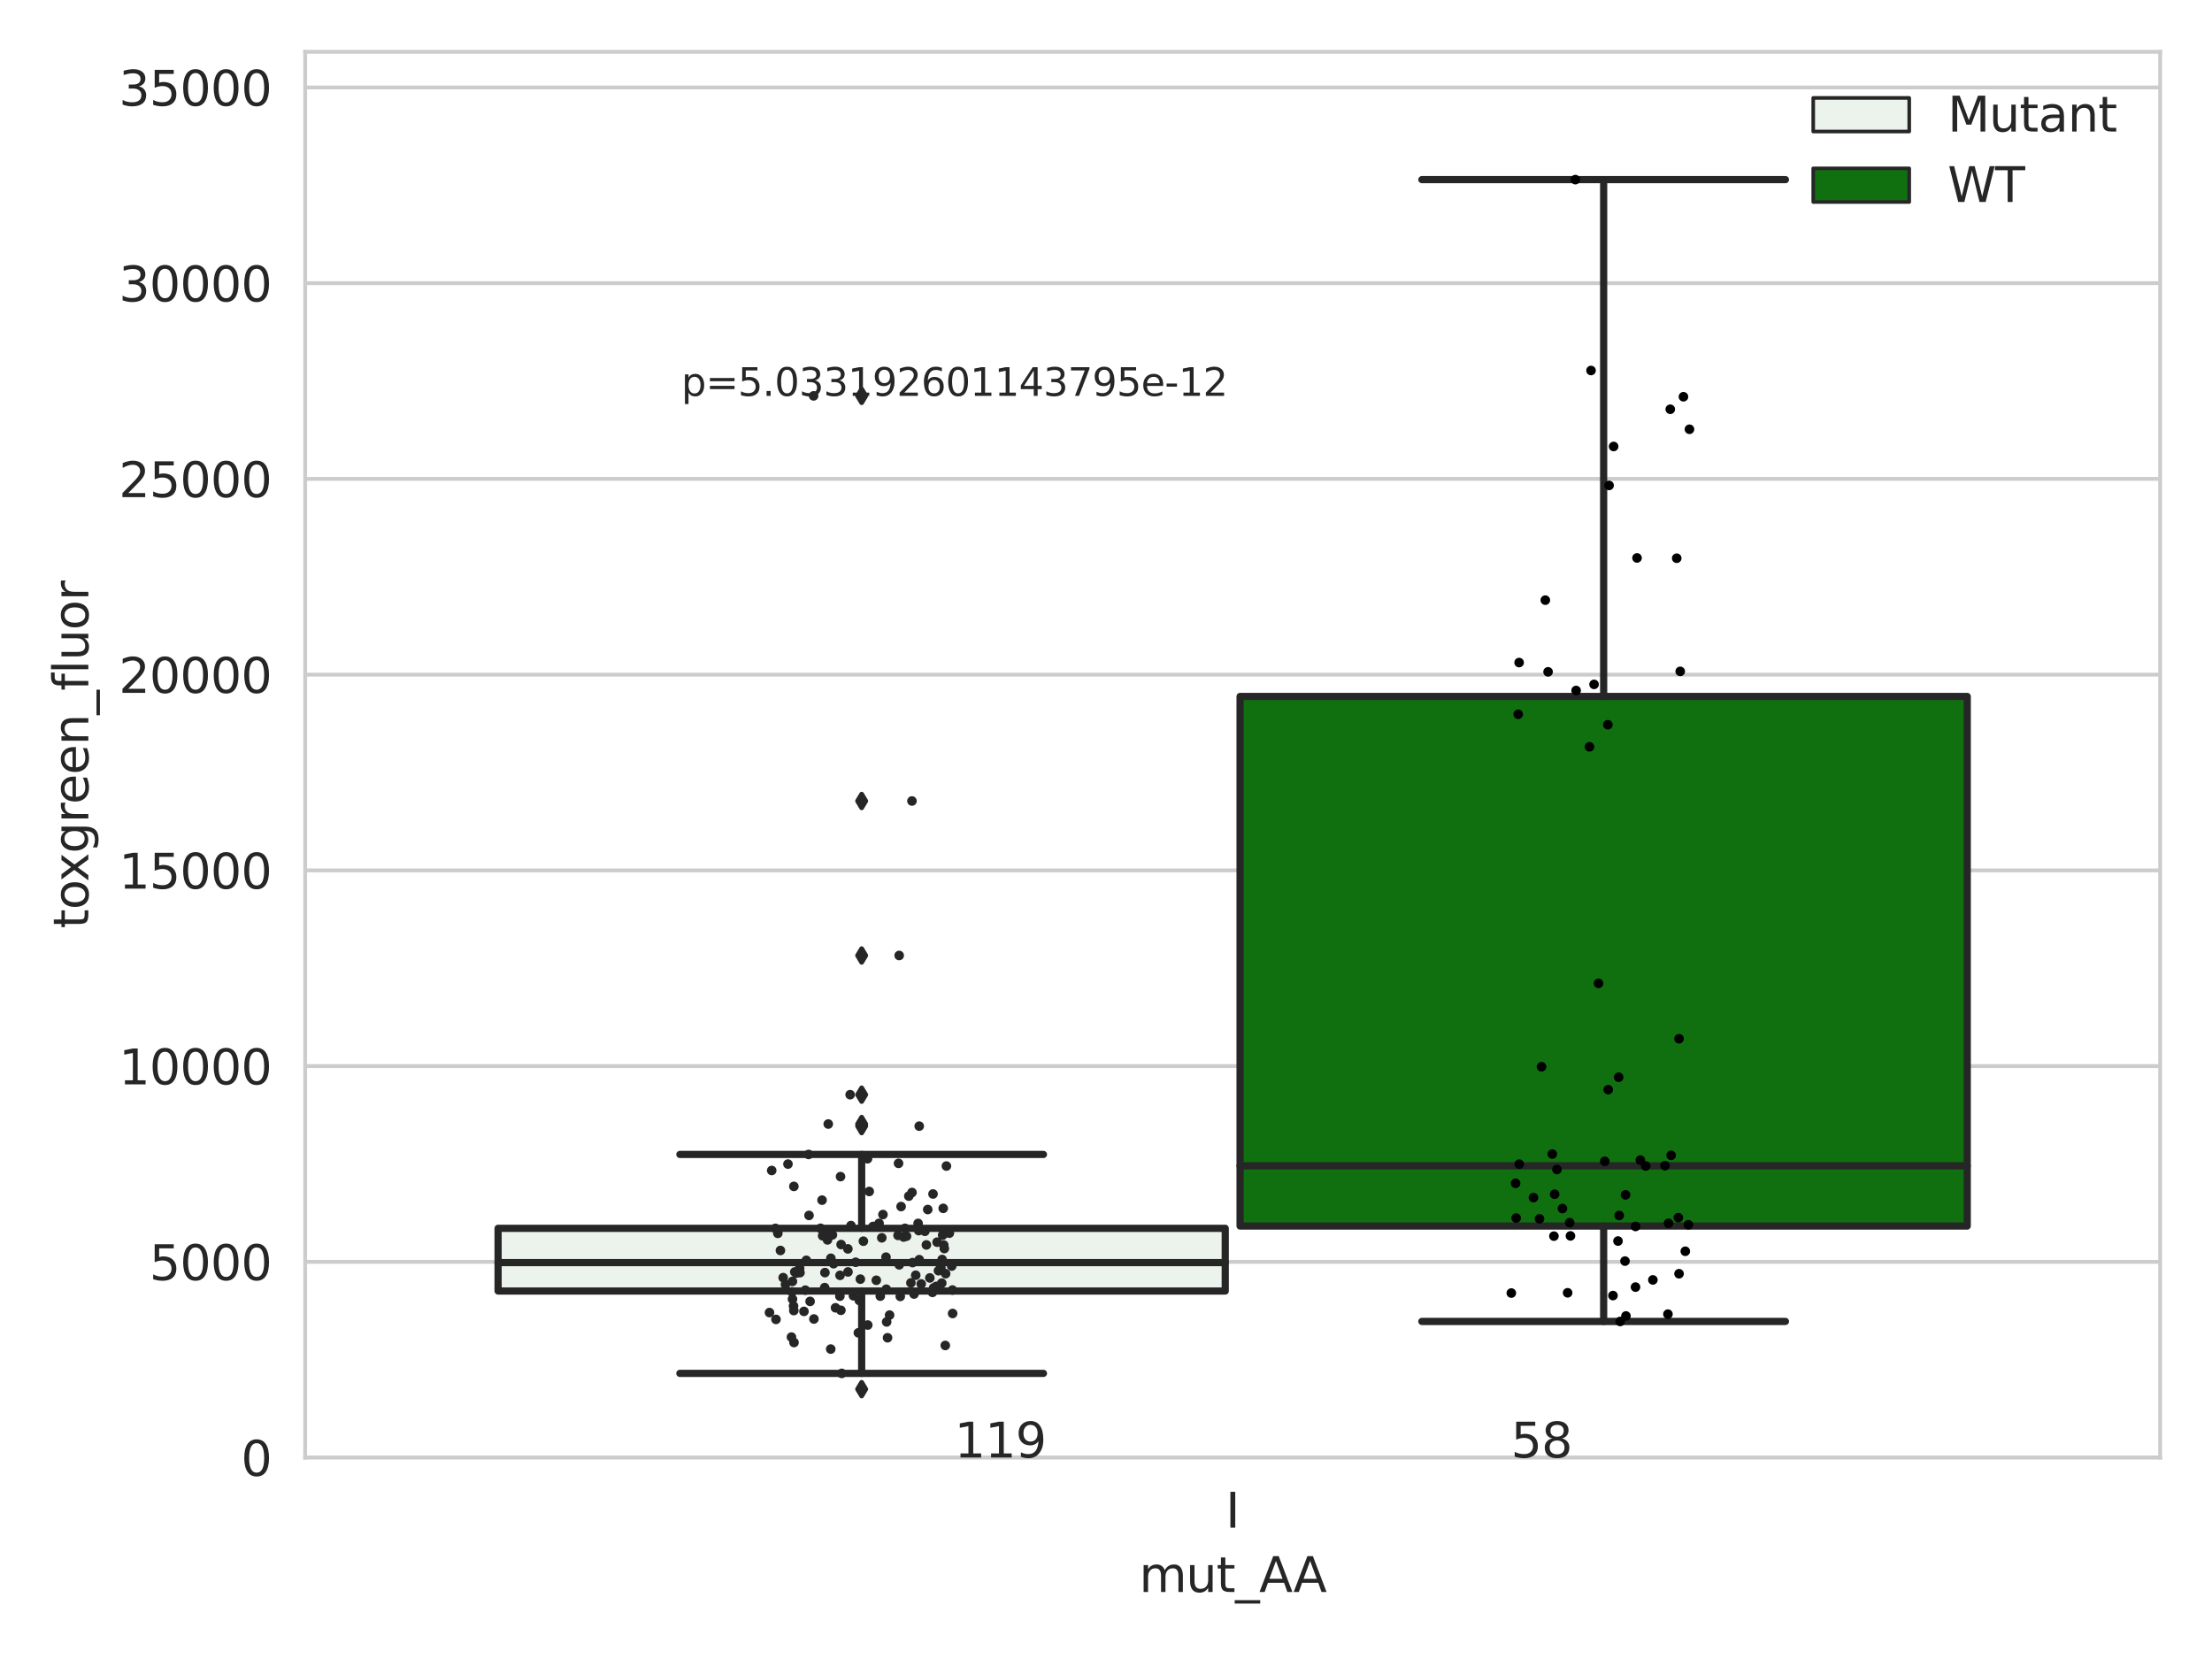 <?xml version="1.0" encoding="utf-8" standalone="no"?>
<!DOCTYPE svg PUBLIC "-//W3C//DTD SVG 1.1//EN"
  "http://www.w3.org/Graphics/SVG/1.1/DTD/svg11.dtd">
<svg xmlns:xlink="http://www.w3.org/1999/xlink" width="460.8pt" height="345.6pt" viewBox="0 0 460.8 345.6" xmlns="http://www.w3.org/2000/svg" version="1.1">
 <defs>
  <style type="text/css">*{stroke-linejoin: round; stroke-linecap: butt}</style>
 </defs>
 <g id="figure_1">
  <g id="patch_1">
   <path d="M 0 345.6 
L 460.8 345.6 
L 460.8 0 
L 0 0 
z
" style="fill: #ffffff"/>
  </g>
  <g id="axes_1">
   <g id="patch_2">
    <path d="M 63.571 303.64 
L 450 303.64 
L 450 10.8 
L 63.571 10.8 
z
" style="fill: #ffffff"/>
   </g>
   <g id="matplotlib.axis_1">
    <g id="xtick_1">
     <g id="text_1">
      <!-- I -->
      <g style="fill: #262626" transform="translate(255.311 318.238)scale(0.1 -0.1)">
       <defs>
        <path id="DejaVuSans-49" d="M 628 4666 
L 1259 4666 
L 1259 0 
L 628 0 
L 628 4666 
z
" transform="scale(0.016)"/>
       </defs>
       <use xlink:href="#DejaVuSans-49"/>
      </g>
     </g>
    </g>
    <g id="text_2">
     <!-- mut_AA -->
     <g style="fill: #262626" transform="translate(237.308 331.638)scale(0.1 -0.1)">
      <defs>
       <path id="DejaVuSans-6d" d="M 3328 2828 
Q 3544 3216 3844 3400 
Q 4144 3584 4550 3584 
Q 5097 3584 5394 3201 
Q 5691 2819 5691 2113 
L 5691 0 
L 5113 0 
L 5113 2094 
Q 5113 2597 4934 2840 
Q 4756 3084 4391 3084 
Q 3944 3084 3684 2787 
Q 3425 2491 3425 1978 
L 3425 0 
L 2847 0 
L 2847 2094 
Q 2847 2600 2669 2842 
Q 2491 3084 2119 3084 
Q 1678 3084 1418 2786 
Q 1159 2488 1159 1978 
L 1159 0 
L 581 0 
L 581 3500 
L 1159 3500 
L 1159 2956 
Q 1356 3278 1631 3431 
Q 1906 3584 2284 3584 
Q 2666 3584 2933 3390 
Q 3200 3197 3328 2828 
z
" transform="scale(0.016)"/>
       <path id="DejaVuSans-75" d="M 544 1381 
L 544 3500 
L 1119 3500 
L 1119 1403 
Q 1119 906 1312 657 
Q 1506 409 1894 409 
Q 2359 409 2629 706 
Q 2900 1003 2900 1516 
L 2900 3500 
L 3475 3500 
L 3475 0 
L 2900 0 
L 2900 538 
Q 2691 219 2414 64 
Q 2138 -91 1772 -91 
Q 1169 -91 856 284 
Q 544 659 544 1381 
z
M 1991 3584 
L 1991 3584 
z
" transform="scale(0.016)"/>
       <path id="DejaVuSans-74" d="M 1172 4494 
L 1172 3500 
L 2356 3500 
L 2356 3053 
L 1172 3053 
L 1172 1153 
Q 1172 725 1289 603 
Q 1406 481 1766 481 
L 2356 481 
L 2356 0 
L 1766 0 
Q 1100 0 847 248 
Q 594 497 594 1153 
L 594 3053 
L 172 3053 
L 172 3500 
L 594 3500 
L 594 4494 
L 1172 4494 
z
" transform="scale(0.016)"/>
       <path id="DejaVuSans-5f" d="M 3263 -1063 
L 3263 -1509 
L -63 -1509 
L -63 -1063 
L 3263 -1063 
z
" transform="scale(0.016)"/>
       <path id="DejaVuSans-41" d="M 2188 4044 
L 1331 1722 
L 3047 1722 
L 2188 4044 
z
M 1831 4666 
L 2547 4666 
L 4325 0 
L 3669 0 
L 3244 1197 
L 1141 1197 
L 716 0 
L 50 0 
L 1831 4666 
z
" transform="scale(0.016)"/>
      </defs>
      <use xlink:href="#DejaVuSans-6d"/>
      <use xlink:href="#DejaVuSans-75" x="97.412"/>
      <use xlink:href="#DejaVuSans-74" x="160.791"/>
      <use xlink:href="#DejaVuSans-5f" x="200"/>
      <use xlink:href="#DejaVuSans-41" x="250"/>
      <use xlink:href="#DejaVuSans-41" x="321.158"/>
     </g>
    </g>
   </g>
   <g id="matplotlib.axis_2">
    <g id="ytick_1">
     <g id="line2d_1">
      <path d="M 63.571 303.64 
L 450 303.64 
" clip-path="url(#pc06243c8a7)" style="fill: none; stroke: #cccccc; stroke-width: 0.8; stroke-linecap: round"/>
     </g>
     <g id="text_3">
      <!-- 0 -->
      <g style="fill: #262626" transform="translate(50.209 307.439)scale(0.1 -0.1)">
       <defs>
        <path id="DejaVuSans-30" d="M 2034 4250 
Q 1547 4250 1301 3770 
Q 1056 3291 1056 2328 
Q 1056 1369 1301 889 
Q 1547 409 2034 409 
Q 2525 409 2770 889 
Q 3016 1369 3016 2328 
Q 3016 3291 2770 3770 
Q 2525 4250 2034 4250 
z
M 2034 4750 
Q 2819 4750 3233 4129 
Q 3647 3509 3647 2328 
Q 3647 1150 3233 529 
Q 2819 -91 2034 -91 
Q 1250 -91 836 529 
Q 422 1150 422 2328 
Q 422 3509 836 4129 
Q 1250 4750 2034 4750 
z
" transform="scale(0.016)"/>
       </defs>
       <use xlink:href="#DejaVuSans-30"/>
      </g>
     </g>
    </g>
    <g id="ytick_2">
     <g id="line2d_2">
      <path d="M 63.571 262.865 
L 450 262.865 
" clip-path="url(#pc06243c8a7)" style="fill: none; stroke: #cccccc; stroke-width: 0.8; stroke-linecap: round"/>
     </g>
     <g id="text_4">
      <!-- 5000 -->
      <g style="fill: #262626" transform="translate(31.121 266.664)scale(0.1 -0.1)">
       <defs>
        <path id="DejaVuSans-35" d="M 691 4666 
L 3169 4666 
L 3169 4134 
L 1269 4134 
L 1269 2991 
Q 1406 3038 1543 3061 
Q 1681 3084 1819 3084 
Q 2600 3084 3056 2656 
Q 3513 2228 3513 1497 
Q 3513 744 3044 326 
Q 2575 -91 1722 -91 
Q 1428 -91 1123 -41 
Q 819 9 494 109 
L 494 744 
Q 775 591 1075 516 
Q 1375 441 1709 441 
Q 2250 441 2565 725 
Q 2881 1009 2881 1497 
Q 2881 1984 2565 2268 
Q 2250 2553 1709 2553 
Q 1456 2553 1204 2497 
Q 953 2441 691 2322 
L 691 4666 
z
" transform="scale(0.016)"/>
       </defs>
       <use xlink:href="#DejaVuSans-35"/>
       <use xlink:href="#DejaVuSans-30" x="63.623"/>
       <use xlink:href="#DejaVuSans-30" x="127.246"/>
       <use xlink:href="#DejaVuSans-30" x="190.869"/>
      </g>
     </g>
    </g>
    <g id="ytick_3">
     <g id="line2d_3">
      <path d="M 63.571 222.09 
L 450 222.09 
" clip-path="url(#pc06243c8a7)" style="fill: none; stroke: #cccccc; stroke-width: 0.8; stroke-linecap: round"/>
     </g>
     <g id="text_5">
      <!-- 10000 -->
      <g style="fill: #262626" transform="translate(24.759 225.889)scale(0.1 -0.1)">
       <defs>
        <path id="DejaVuSans-31" d="M 794 531 
L 1825 531 
L 1825 4091 
L 703 3866 
L 703 4441 
L 1819 4666 
L 2450 4666 
L 2450 531 
L 3481 531 
L 3481 0 
L 794 0 
L 794 531 
z
" transform="scale(0.016)"/>
       </defs>
       <use xlink:href="#DejaVuSans-31"/>
       <use xlink:href="#DejaVuSans-30" x="63.623"/>
       <use xlink:href="#DejaVuSans-30" x="127.246"/>
       <use xlink:href="#DejaVuSans-30" x="190.869"/>
       <use xlink:href="#DejaVuSans-30" x="254.492"/>
      </g>
     </g>
    </g>
    <g id="ytick_4">
     <g id="line2d_4">
      <path d="M 63.571 181.315 
L 450 181.315 
" clip-path="url(#pc06243c8a7)" style="fill: none; stroke: #cccccc; stroke-width: 0.8; stroke-linecap: round"/>
     </g>
     <g id="text_6">
      <!-- 15000 -->
      <g style="fill: #262626" transform="translate(24.759 185.114)scale(0.1 -0.1)">
       <use xlink:href="#DejaVuSans-31"/>
       <use xlink:href="#DejaVuSans-35" x="63.623"/>
       <use xlink:href="#DejaVuSans-30" x="127.246"/>
       <use xlink:href="#DejaVuSans-30" x="190.869"/>
       <use xlink:href="#DejaVuSans-30" x="254.492"/>
      </g>
     </g>
    </g>
    <g id="ytick_5">
     <g id="line2d_5">
      <path d="M 63.571 140.539 
L 450 140.539 
" clip-path="url(#pc06243c8a7)" style="fill: none; stroke: #cccccc; stroke-width: 0.8; stroke-linecap: round"/>
     </g>
     <g id="text_7">
      <!-- 20000 -->
      <g style="fill: #262626" transform="translate(24.759 144.339)scale(0.1 -0.1)">
       <defs>
        <path id="DejaVuSans-32" d="M 1228 531 
L 3431 531 
L 3431 0 
L 469 0 
L 469 531 
Q 828 903 1448 1529 
Q 2069 2156 2228 2338 
Q 2531 2678 2651 2914 
Q 2772 3150 2772 3378 
Q 2772 3750 2511 3984 
Q 2250 4219 1831 4219 
Q 1534 4219 1204 4116 
Q 875 4013 500 3803 
L 500 4441 
Q 881 4594 1212 4672 
Q 1544 4750 1819 4750 
Q 2544 4750 2975 4387 
Q 3406 4025 3406 3419 
Q 3406 3131 3298 2873 
Q 3191 2616 2906 2266 
Q 2828 2175 2409 1742 
Q 1991 1309 1228 531 
z
" transform="scale(0.016)"/>
       </defs>
       <use xlink:href="#DejaVuSans-32"/>
       <use xlink:href="#DejaVuSans-30" x="63.623"/>
       <use xlink:href="#DejaVuSans-30" x="127.246"/>
       <use xlink:href="#DejaVuSans-30" x="190.869"/>
       <use xlink:href="#DejaVuSans-30" x="254.492"/>
      </g>
     </g>
    </g>
    <g id="ytick_6">
     <g id="line2d_6">
      <path d="M 63.571 99.764 
L 450 99.764 
" clip-path="url(#pc06243c8a7)" style="fill: none; stroke: #cccccc; stroke-width: 0.8; stroke-linecap: round"/>
     </g>
     <g id="text_8">
      <!-- 25000 -->
      <g style="fill: #262626" transform="translate(24.759 103.564)scale(0.1 -0.1)">
       <use xlink:href="#DejaVuSans-32"/>
       <use xlink:href="#DejaVuSans-35" x="63.623"/>
       <use xlink:href="#DejaVuSans-30" x="127.246"/>
       <use xlink:href="#DejaVuSans-30" x="190.869"/>
       <use xlink:href="#DejaVuSans-30" x="254.492"/>
      </g>
     </g>
    </g>
    <g id="ytick_7">
     <g id="line2d_7">
      <path d="M 63.571 58.989 
L 450 58.989 
" clip-path="url(#pc06243c8a7)" style="fill: none; stroke: #cccccc; stroke-width: 0.8; stroke-linecap: round"/>
     </g>
     <g id="text_9">
      <!-- 30000 -->
      <g style="fill: #262626" transform="translate(24.759 62.788)scale(0.1 -0.1)">
       <defs>
        <path id="DejaVuSans-33" d="M 2597 2516 
Q 3050 2419 3304 2112 
Q 3559 1806 3559 1356 
Q 3559 666 3084 287 
Q 2609 -91 1734 -91 
Q 1441 -91 1130 -33 
Q 819 25 488 141 
L 488 750 
Q 750 597 1062 519 
Q 1375 441 1716 441 
Q 2309 441 2620 675 
Q 2931 909 2931 1356 
Q 2931 1769 2642 2001 
Q 2353 2234 1838 2234 
L 1294 2234 
L 1294 2753 
L 1863 2753 
Q 2328 2753 2575 2939 
Q 2822 3125 2822 3475 
Q 2822 3834 2567 4026 
Q 2313 4219 1838 4219 
Q 1578 4219 1281 4162 
Q 984 4106 628 3988 
L 628 4550 
Q 988 4650 1302 4700 
Q 1616 4750 1894 4750 
Q 2613 4750 3031 4423 
Q 3450 4097 3450 3541 
Q 3450 3153 3228 2886 
Q 3006 2619 2597 2516 
z
" transform="scale(0.016)"/>
       </defs>
       <use xlink:href="#DejaVuSans-33"/>
       <use xlink:href="#DejaVuSans-30" x="63.623"/>
       <use xlink:href="#DejaVuSans-30" x="127.246"/>
       <use xlink:href="#DejaVuSans-30" x="190.869"/>
       <use xlink:href="#DejaVuSans-30" x="254.492"/>
      </g>
     </g>
    </g>
    <g id="ytick_8">
     <g id="line2d_8">
      <path d="M 63.571 18.214 
L 450 18.214 
" clip-path="url(#pc06243c8a7)" style="fill: none; stroke: #cccccc; stroke-width: 0.8; stroke-linecap: round"/>
     </g>
     <g id="text_10">
      <!-- 35000 -->
      <g style="fill: #262626" transform="translate(24.759 22.013)scale(0.1 -0.1)">
       <use xlink:href="#DejaVuSans-33"/>
       <use xlink:href="#DejaVuSans-35" x="63.623"/>
       <use xlink:href="#DejaVuSans-30" x="127.246"/>
       <use xlink:href="#DejaVuSans-30" x="190.869"/>
       <use xlink:href="#DejaVuSans-30" x="254.492"/>
      </g>
     </g>
    </g>
    <g id="text_11">
     <!-- toxgreen_fluor -->
     <g style="fill: #262626" transform="translate(18.401 193.415)rotate(-90)scale(0.1 -0.1)">
      <defs>
       <path id="DejaVuSans-6f" d="M 1959 3097 
Q 1497 3097 1228 2736 
Q 959 2375 959 1747 
Q 959 1119 1226 758 
Q 1494 397 1959 397 
Q 2419 397 2687 759 
Q 2956 1122 2956 1747 
Q 2956 2369 2687 2733 
Q 2419 3097 1959 3097 
z
M 1959 3584 
Q 2709 3584 3137 3096 
Q 3566 2609 3566 1747 
Q 3566 888 3137 398 
Q 2709 -91 1959 -91 
Q 1206 -91 779 398 
Q 353 888 353 1747 
Q 353 2609 779 3096 
Q 1206 3584 1959 3584 
z
" transform="scale(0.016)"/>
       <path id="DejaVuSans-78" d="M 3513 3500 
L 2247 1797 
L 3578 0 
L 2900 0 
L 1881 1375 
L 863 0 
L 184 0 
L 1544 1831 
L 300 3500 
L 978 3500 
L 1906 2253 
L 2834 3500 
L 3513 3500 
z
" transform="scale(0.016)"/>
       <path id="DejaVuSans-67" d="M 2906 1791 
Q 2906 2416 2648 2759 
Q 2391 3103 1925 3103 
Q 1463 3103 1205 2759 
Q 947 2416 947 1791 
Q 947 1169 1205 825 
Q 1463 481 1925 481 
Q 2391 481 2648 825 
Q 2906 1169 2906 1791 
z
M 3481 434 
Q 3481 -459 3084 -895 
Q 2688 -1331 1869 -1331 
Q 1566 -1331 1297 -1286 
Q 1028 -1241 775 -1147 
L 775 -588 
Q 1028 -725 1275 -790 
Q 1522 -856 1778 -856 
Q 2344 -856 2625 -561 
Q 2906 -266 2906 331 
L 2906 616 
Q 2728 306 2450 153 
Q 2172 0 1784 0 
Q 1141 0 747 490 
Q 353 981 353 1791 
Q 353 2603 747 3093 
Q 1141 3584 1784 3584 
Q 2172 3584 2450 3431 
Q 2728 3278 2906 2969 
L 2906 3500 
L 3481 3500 
L 3481 434 
z
" transform="scale(0.016)"/>
       <path id="DejaVuSans-72" d="M 2631 2963 
Q 2534 3019 2420 3045 
Q 2306 3072 2169 3072 
Q 1681 3072 1420 2755 
Q 1159 2438 1159 1844 
L 1159 0 
L 581 0 
L 581 3500 
L 1159 3500 
L 1159 2956 
Q 1341 3275 1631 3429 
Q 1922 3584 2338 3584 
Q 2397 3584 2469 3576 
Q 2541 3569 2628 3553 
L 2631 2963 
z
" transform="scale(0.016)"/>
       <path id="DejaVuSans-65" d="M 3597 1894 
L 3597 1613 
L 953 1613 
Q 991 1019 1311 708 
Q 1631 397 2203 397 
Q 2534 397 2845 478 
Q 3156 559 3463 722 
L 3463 178 
Q 3153 47 2828 -22 
Q 2503 -91 2169 -91 
Q 1331 -91 842 396 
Q 353 884 353 1716 
Q 353 2575 817 3079 
Q 1281 3584 2069 3584 
Q 2775 3584 3186 3129 
Q 3597 2675 3597 1894 
z
M 3022 2063 
Q 3016 2534 2758 2815 
Q 2500 3097 2075 3097 
Q 1594 3097 1305 2825 
Q 1016 2553 972 2059 
L 3022 2063 
z
" transform="scale(0.016)"/>
       <path id="DejaVuSans-6e" d="M 3513 2113 
L 3513 0 
L 2938 0 
L 2938 2094 
Q 2938 2591 2744 2837 
Q 2550 3084 2163 3084 
Q 1697 3084 1428 2787 
Q 1159 2491 1159 1978 
L 1159 0 
L 581 0 
L 581 3500 
L 1159 3500 
L 1159 2956 
Q 1366 3272 1645 3428 
Q 1925 3584 2291 3584 
Q 2894 3584 3203 3211 
Q 3513 2838 3513 2113 
z
" transform="scale(0.016)"/>
       <path id="DejaVuSans-66" d="M 2375 4863 
L 2375 4384 
L 1825 4384 
Q 1516 4384 1395 4259 
Q 1275 4134 1275 3809 
L 1275 3500 
L 2222 3500 
L 2222 3053 
L 1275 3053 
L 1275 0 
L 697 0 
L 697 3053 
L 147 3053 
L 147 3500 
L 697 3500 
L 697 3744 
Q 697 4328 969 4595 
Q 1241 4863 1831 4863 
L 2375 4863 
z
" transform="scale(0.016)"/>
       <path id="DejaVuSans-6c" d="M 603 4863 
L 1178 4863 
L 1178 0 
L 603 0 
L 603 4863 
z
" transform="scale(0.016)"/>
      </defs>
      <use xlink:href="#DejaVuSans-74"/>
      <use xlink:href="#DejaVuSans-6f" x="39.209"/>
      <use xlink:href="#DejaVuSans-78" x="97.266"/>
      <use xlink:href="#DejaVuSans-67" x="156.445"/>
      <use xlink:href="#DejaVuSans-72" x="219.922"/>
      <use xlink:href="#DejaVuSans-65" x="258.785"/>
      <use xlink:href="#DejaVuSans-65" x="320.309"/>
      <use xlink:href="#DejaVuSans-6e" x="381.832"/>
      <use xlink:href="#DejaVuSans-5f" x="445.211"/>
      <use xlink:href="#DejaVuSans-66" x="495.211"/>
      <use xlink:href="#DejaVuSans-6c" x="530.416"/>
      <use xlink:href="#DejaVuSans-75" x="558.199"/>
      <use xlink:href="#DejaVuSans-6f" x="621.578"/>
      <use xlink:href="#DejaVuSans-72" x="682.76"/>
     </g>
    </g>
   </g>
   <g id="patch_3">
    <path d="M 103.76 268.942 
L 255.24 268.942 
L 255.24 255.88 
L 103.76 255.88 
L 103.76 268.942 
z
" clip-path="url(#pc06243c8a7)" style="fill: #ecf2ec; stroke: #262626; stroke-width: 1.5; stroke-linejoin: miter"/>
   </g>
   <g id="patch_4">
    <path d="M 258.331 255.404 
L 409.811 255.404 
L 409.811 145.081 
L 258.331 145.081 
L 258.331 255.404 
z
" clip-path="url(#pc06243c8a7)" style="fill: #107010; stroke: #262626; stroke-width: 1.5; stroke-linejoin: miter"/>
   </g>
   <g id="patch_5">
    <path d="M 256.786 303.64 
L 256.786 303.64 
L 256.786 303.64 
L 256.786 303.64 
z
" clip-path="url(#pc06243c8a7)" style="fill: #ecf2ec; stroke: #262626; stroke-width: 0.75; stroke-linejoin: miter"/>
   </g>
   <g id="patch_6">
    <path d="M 256.786 303.64 
L 256.786 303.64 
L 256.786 303.64 
L 256.786 303.64 
z
" clip-path="url(#pc06243c8a7)" style="fill: #107010; stroke: #262626; stroke-width: 0.75; stroke-linejoin: miter"/>
   </g>
   <g id="PathCollection_1"/>
   <g id="PathCollection_2"/>
   <g id="line2d_9">
    <path d="M 179.5 268.942 
L 179.5 286.1 
" clip-path="url(#pc06243c8a7)" style="fill: none; stroke: #262626; stroke-width: 1.5; stroke-linecap: round"/>
   </g>
   <g id="line2d_10">
    <path d="M 179.5 255.88 
L 179.5 240.494 
" clip-path="url(#pc06243c8a7)" style="fill: none; stroke: #262626; stroke-width: 1.5; stroke-linecap: round"/>
   </g>
   <g id="line2d_11">
    <path d="M 141.63 286.1 
L 217.37 286.1 
" clip-path="url(#pc06243c8a7)" style="fill: none; stroke: #262626; stroke-width: 1.5; stroke-linecap: round"/>
   </g>
   <g id="line2d_12">
    <path d="M 141.63 240.494 
L 217.37 240.494 
" clip-path="url(#pc06243c8a7)" style="fill: none; stroke: #262626; stroke-width: 1.5; stroke-linecap: round"/>
   </g>
   <g id="line2d_13">
    <defs>
     <path id="m4ebb7c5466" d="M -0 1.414 
L 0.849 0 
L 0 -1.414 
L -0.849 -0 
z
" style="stroke: #262626; stroke-linejoin: miter"/>
    </defs>
    <g clip-path="url(#pc06243c8a7)">
     <use xlink:href="#m4ebb7c5466" x="179.5" y="289.383" style="fill: #262626; stroke: #262626; stroke-linejoin: miter"/>
     <use xlink:href="#m4ebb7c5466" x="179.5" y="166.862" style="fill: #262626; stroke: #262626; stroke-linejoin: miter"/>
     <use xlink:href="#m4ebb7c5466" x="179.5" y="228.042" style="fill: #262626; stroke: #262626; stroke-linejoin: miter"/>
     <use xlink:href="#m4ebb7c5466" x="179.5" y="199.045" style="fill: #262626; stroke: #262626; stroke-linejoin: miter"/>
     <use xlink:href="#m4ebb7c5466" x="179.5" y="234.157" style="fill: #262626; stroke: #262626; stroke-linejoin: miter"/>
     <use xlink:href="#m4ebb7c5466" x="179.5" y="234.593" style="fill: #262626; stroke: #262626; stroke-linejoin: miter"/>
     <use xlink:href="#m4ebb7c5466" x="179.5" y="82.466" style="fill: #262626; stroke: #262626; stroke-linejoin: miter"/>
    </g>
   </g>
   <g id="line2d_14">
    <path d="M 334.071 255.404 
L 334.071 275.282 
" clip-path="url(#pc06243c8a7)" style="fill: none; stroke: #262626; stroke-width: 1.5; stroke-linecap: round"/>
   </g>
   <g id="line2d_15">
    <path d="M 334.071 145.081 
L 334.071 37.422 
" clip-path="url(#pc06243c8a7)" style="fill: none; stroke: #262626; stroke-width: 1.5; stroke-linecap: round"/>
   </g>
   <g id="line2d_16">
    <path d="M 296.201 275.282 
L 371.941 275.282 
" clip-path="url(#pc06243c8a7)" style="fill: none; stroke: #262626; stroke-width: 1.5; stroke-linecap: round"/>
   </g>
   <g id="line2d_17">
    <path d="M 296.201 37.422 
L 371.941 37.422 
" clip-path="url(#pc06243c8a7)" style="fill: none; stroke: #262626; stroke-width: 1.5; stroke-linecap: round"/>
   </g>
   <g id="line2d_18"/>
   <g id="line2d_19">
    <path d="M 103.76 263.024 
L 255.24 263.024 
" clip-path="url(#pc06243c8a7)" style="fill: none; stroke: #262626; stroke-width: 1.5; stroke-linecap: round"/>
   </g>
   <g id="line2d_20">
    <path d="M 258.331 242.862 
L 409.811 242.862 
" clip-path="url(#pc06243c8a7)" style="fill: none; stroke: #262626; stroke-width: 1.5; stroke-linecap: round"/>
   </g>
   <g id="patch_7">
    <path d="M 63.571 303.64 
L 63.571 10.8 
" style="fill: none; stroke: #cccccc; stroke-width: 0.8; stroke-linejoin: miter; stroke-linecap: square"/>
   </g>
   <g id="patch_8">
    <path d="M 450 303.64 
L 450 10.8 
" style="fill: none; stroke: #cccccc; stroke-width: 0.8; stroke-linejoin: miter; stroke-linecap: square"/>
   </g>
   <g id="patch_9">
    <path d="M 63.571 303.64 
L 450 303.64 
" style="fill: none; stroke: #cccccc; stroke-width: 0.8; stroke-linejoin: miter; stroke-linecap: square"/>
   </g>
   <g id="patch_10">
    <path d="M 63.571 10.8 
L 450 10.8 
" style="fill: none; stroke: #cccccc; stroke-width: 0.8; stroke-linejoin: miter; stroke-linecap: square"/>
   </g>
   <g id="PathCollection_3">
    <defs>
     <path id="C0_0_3d118c5068" d="M 0 1 
C 0.265 1 0.52 0.895 0.707 0.707 
C 0.895 0.52 1 0.265 1 -0 
C 1 -0.265 0.895 -0.52 0.707 -0.707 
C 0.52 -0.895 0.265 -1 0 -1 
C -0.265 -1 -0.52 -0.895 -0.707 -0.707 
C -0.895 -0.52 -1 -0.265 -1 0 
C -1 0.265 -0.895 0.52 -0.707 0.707 
C -0.52 0.895 -0.265 1 0 1 
z
"/>
    </defs>
    <g clip-path="url(#pc06243c8a7)">
     <use xlink:href="#C0_0_3d118c5068" x="196.605" y="259.364" style="fill: #262626"/>
    </g>
    <g clip-path="url(#pc06243c8a7)">
     <use xlink:href="#C0_0_3d118c5068" x="196.488" y="251.724" style="fill: #262626"/>
    </g>
    <g clip-path="url(#pc06243c8a7)">
     <use xlink:href="#C0_0_3d118c5068" x="168.448" y="240.494" style="fill: #262626"/>
    </g>
    <g clip-path="url(#pc06243c8a7)">
     <use xlink:href="#C0_0_3d118c5068" x="170.941" y="255.876" style="fill: #262626"/>
    </g>
    <g clip-path="url(#pc06243c8a7)">
     <use xlink:href="#C0_0_3d118c5068" x="173.083" y="262.124" style="fill: #262626"/>
    </g>
    <g clip-path="url(#pc06243c8a7)">
     <use xlink:href="#C0_0_3d118c5068" x="161.651" y="274.853" style="fill: #262626"/>
    </g>
    <g clip-path="url(#pc06243c8a7)">
     <use xlink:href="#C0_0_3d118c5068" x="161.533" y="255.894" style="fill: #262626"/>
    </g>
    <g clip-path="url(#pc06243c8a7)">
     <use xlink:href="#C0_0_3d118c5068" x="189.979" y="166.862" style="fill: #262626"/>
    </g>
    <g clip-path="url(#pc06243c8a7)">
     <use xlink:href="#C0_0_3d118c5068" x="167.972" y="262.546" style="fill: #262626"/>
    </g>
    <g clip-path="url(#pc06243c8a7)">
     <use xlink:href="#C0_0_3d118c5068" x="197.773" y="256.887" style="fill: #262626"/>
    </g>
    <g clip-path="url(#pc06243c8a7)">
     <use xlink:href="#C0_0_3d118c5068" x="174.996" y="265.677" style="fill: #262626"/>
    </g>
    <g clip-path="url(#pc06243c8a7)">
     <use xlink:href="#C0_0_3d118c5068" x="196.187" y="267.296" style="fill: #262626"/>
    </g>
    <g clip-path="url(#pc06243c8a7)">
     <use xlink:href="#C0_0_3d118c5068" x="181.868" y="255.491" style="fill: #262626"/>
    </g>
    <g clip-path="url(#pc06243c8a7)">
     <use xlink:href="#C0_0_3d118c5068" x="160.761" y="243.834" style="fill: #262626"/>
    </g>
    <g clip-path="url(#pc06243c8a7)">
     <use xlink:href="#C0_0_3d118c5068" x="177.1" y="228.042" style="fill: #262626"/>
    </g>
    <g clip-path="url(#pc06243c8a7)">
     <use xlink:href="#C0_0_3d118c5068" x="175.096" y="245.109" style="fill: #262626"/>
    </g>
    <g clip-path="url(#pc06243c8a7)">
     <use xlink:href="#C0_0_3d118c5068" x="183.933" y="253.018" style="fill: #262626"/>
    </g>
    <g clip-path="url(#pc06243c8a7)">
     <use xlink:href="#C0_0_3d118c5068" x="187.075" y="257.355" style="fill: #262626"/>
    </g>
    <g clip-path="url(#pc06243c8a7)">
     <use xlink:href="#C0_0_3d118c5068" x="187.714" y="251.346" style="fill: #262626"/>
    </g>
    <g clip-path="url(#pc06243c8a7)">
     <use xlink:href="#C0_0_3d118c5068" x="171.25" y="250.009" style="fill: #262626"/>
    </g>
    <g clip-path="url(#pc06243c8a7)">
     <use xlink:href="#C0_0_3d118c5068" x="171.369" y="257.435" style="fill: #262626"/>
    </g>
    <g clip-path="url(#pc06243c8a7)">
     <use xlink:href="#C0_0_3d118c5068" x="179.009" y="270.903" style="fill: #262626"/>
    </g>
    <g clip-path="url(#pc06243c8a7)">
     <use xlink:href="#C0_0_3d118c5068" x="173.657" y="263.253" style="fill: #262626"/>
    </g>
    <g clip-path="url(#pc06243c8a7)">
     <use xlink:href="#C0_0_3d118c5068" x="184.706" y="275.38" style="fill: #262626"/>
    </g>
    <g clip-path="url(#pc06243c8a7)">
     <use xlink:href="#C0_0_3d118c5068" x="167.767" y="268.76" style="fill: #262626"/>
    </g>
    <g clip-path="url(#pc06243c8a7)">
     <use xlink:href="#C0_0_3d118c5068" x="165.379" y="247.147" style="fill: #262626"/>
    </g>
    <g clip-path="url(#pc06243c8a7)">
     <use xlink:href="#C0_0_3d118c5068" x="173.057" y="281.039" style="fill: #262626"/>
    </g>
    <g clip-path="url(#pc06243c8a7)">
     <use xlink:href="#C0_0_3d118c5068" x="164.876" y="278.539" style="fill: #262626"/>
    </g>
    <g clip-path="url(#pc06243c8a7)">
     <use xlink:href="#C0_0_3d118c5068" x="189.987" y="248.419" style="fill: #262626"/>
    </g>
    <g clip-path="url(#pc06243c8a7)">
     <use xlink:href="#C0_0_3d118c5068" x="171.849" y="256.606" style="fill: #262626"/>
    </g>
    <g clip-path="url(#pc06243c8a7)">
     <use xlink:href="#C0_0_3d118c5068" x="162.577" y="260.496" style="fill: #262626"/>
    </g>
    <g clip-path="url(#pc06243c8a7)">
     <use xlink:href="#C0_0_3d118c5068" x="165.075" y="266.939" style="fill: #262626"/>
    </g>
    <g clip-path="url(#pc06243c8a7)">
     <use xlink:href="#C0_0_3d118c5068" x="183.381" y="270.009" style="fill: #262626"/>
    </g>
    <g clip-path="url(#pc06243c8a7)">
     <use xlink:href="#C0_0_3d118c5068" x="174.96" y="270.021" style="fill: #262626"/>
    </g>
    <g clip-path="url(#pc06243c8a7)">
     <use xlink:href="#C0_0_3d118c5068" x="196.724" y="260.098" style="fill: #262626"/>
    </g>
    <g clip-path="url(#pc06243c8a7)">
     <use xlink:href="#C0_0_3d118c5068" x="193.266" y="251.967" style="fill: #262626"/>
    </g>
    <g clip-path="url(#pc06243c8a7)">
     <use xlink:href="#C0_0_3d118c5068" x="194.486" y="268.304" style="fill: #262626"/>
    </g>
    <g clip-path="url(#pc06243c8a7)">
     <use xlink:href="#C0_0_3d118c5068" x="177.791" y="269.933" style="fill: #262626"/>
    </g>
    <g clip-path="url(#pc06243c8a7)">
     <use xlink:href="#C0_0_3d118c5068" x="164.147" y="242.499" style="fill: #262626"/>
    </g>
    <g clip-path="url(#pc06243c8a7)">
     <use xlink:href="#C0_0_3d118c5068" x="174.054" y="272.437" style="fill: #262626"/>
    </g>
    <g clip-path="url(#pc06243c8a7)">
     <use xlink:href="#C0_0_3d118c5068" x="187.326" y="263.488" style="fill: #262626"/>
    </g>
    <g clip-path="url(#pc06243c8a7)">
     <use xlink:href="#C0_0_3d118c5068" x="166.579" y="264.231" style="fill: #262626"/>
    </g>
    <g clip-path="url(#pc06243c8a7)">
     <use xlink:href="#C0_0_3d118c5068" x="184.569" y="261.885" style="fill: #262626"/>
    </g>
    <g clip-path="url(#pc06243c8a7)">
     <use xlink:href="#C0_0_3d118c5068" x="187.544" y="270.068" style="fill: #262626"/>
    </g>
    <g clip-path="url(#pc06243c8a7)">
     <use xlink:href="#C0_0_3d118c5068" x="178.812" y="277.65" style="fill: #262626"/>
    </g>
    <g clip-path="url(#pc06243c8a7)">
     <use xlink:href="#C0_0_3d118c5068" x="196.259" y="262.381" style="fill: #262626"/>
    </g>
    <g clip-path="url(#pc06243c8a7)">
     <use xlink:href="#C0_0_3d118c5068" x="196.369" y="257.305" style="fill: #262626"/>
    </g>
    <g clip-path="url(#pc06243c8a7)">
     <use xlink:href="#C0_0_3d118c5068" x="192.669" y="256.5" style="fill: #262626"/>
    </g>
    <g clip-path="url(#pc06243c8a7)">
     <use xlink:href="#C0_0_3d118c5068" x="190.111" y="263.024" style="fill: #262626"/>
    </g>
    <g clip-path="url(#pc06243c8a7)">
     <use xlink:href="#C0_0_3d118c5068" x="177.272" y="255.31" style="fill: #262626"/>
    </g>
    <g clip-path="url(#pc06243c8a7)">
     <use xlink:href="#C0_0_3d118c5068" x="187.316" y="199.045" style="fill: #262626"/>
    </g>
    <g clip-path="url(#pc06243c8a7)">
     <use xlink:href="#C0_0_3d118c5068" x="190.41" y="269.567" style="fill: #262626"/>
    </g>
    <g clip-path="url(#pc06243c8a7)">
     <use xlink:href="#C0_0_3d118c5068" x="176.627" y="260.163" style="fill: #262626"/>
    </g>
    <g clip-path="url(#pc06243c8a7)">
     <use xlink:href="#C0_0_3d118c5068" x="172.54" y="234.157" style="fill: #262626"/>
    </g>
    <g clip-path="url(#pc06243c8a7)">
     <use xlink:href="#C0_0_3d118c5068" x="185.316" y="273.959" style="fill: #262626"/>
    </g>
    <g clip-path="url(#pc06243c8a7)">
     <use xlink:href="#C0_0_3d118c5068" x="183.042" y="255.317" style="fill: #262626"/>
    </g>
    <g clip-path="url(#pc06243c8a7)">
     <use xlink:href="#C0_0_3d118c5068" x="198.451" y="273.623" style="fill: #262626"/>
    </g>
    <g clip-path="url(#pc06243c8a7)">
     <use xlink:href="#C0_0_3d118c5068" x="160.299" y="273.432" style="fill: #262626"/>
    </g>
    <g clip-path="url(#pc06243c8a7)">
     <use xlink:href="#C0_0_3d118c5068" x="198.263" y="263.745" style="fill: #262626"/>
    </g>
    <g clip-path="url(#pc06243c8a7)">
     <use xlink:href="#C0_0_3d118c5068" x="176.652" y="264.968" style="fill: #262626"/>
    </g>
    <g clip-path="url(#pc06243c8a7)">
     <use xlink:href="#C0_0_3d118c5068" x="189.32" y="249.179" style="fill: #262626"/>
    </g>
    <g clip-path="url(#pc06243c8a7)">
     <use xlink:href="#C0_0_3d118c5068" x="167.48" y="273.187" style="fill: #262626"/>
    </g>
    <g clip-path="url(#pc06243c8a7)">
     <use xlink:href="#C0_0_3d118c5068" x="175.175" y="272.958" style="fill: #262626"/>
    </g>
    <g clip-path="url(#pc06243c8a7)">
     <use xlink:href="#C0_0_3d118c5068" x="179.226" y="266.468" style="fill: #262626"/>
    </g>
    <g clip-path="url(#pc06243c8a7)">
     <use xlink:href="#C0_0_3d118c5068" x="163.146" y="266.155" style="fill: #262626"/>
    </g>
    <g clip-path="url(#pc06243c8a7)">
     <use xlink:href="#C0_0_3d118c5068" x="190.76" y="265.654" style="fill: #262626"/>
    </g>
    <g clip-path="url(#pc06243c8a7)">
     <use xlink:href="#C0_0_3d118c5068" x="179.858" y="258.562" style="fill: #262626"/>
    </g>
    <g clip-path="url(#pc06243c8a7)">
     <use xlink:href="#C0_0_3d118c5068" x="191.489" y="234.593" style="fill: #262626"/>
    </g>
    <g clip-path="url(#pc06243c8a7)">
     <use xlink:href="#C0_0_3d118c5068" x="165.887" y="265.206" style="fill: #262626"/>
    </g>
    <g clip-path="url(#pc06243c8a7)">
     <use xlink:href="#C0_0_3d118c5068" x="165.408" y="279.671" style="fill: #262626"/>
    </g>
    <g clip-path="url(#pc06243c8a7)">
     <use xlink:href="#C0_0_3d118c5068" x="188.526" y="255.884" style="fill: #262626"/>
    </g>
    <g clip-path="url(#pc06243c8a7)">
     <use xlink:href="#C0_0_3d118c5068" x="196.921" y="280.283" style="fill: #262626"/>
    </g>
    <g clip-path="url(#pc06243c8a7)">
     <use xlink:href="#C0_0_3d118c5068" x="195.215" y="258.767" style="fill: #262626"/>
    </g>
    <g clip-path="url(#pc06243c8a7)">
     <use xlink:href="#C0_0_3d118c5068" x="172.384" y="258.292" style="fill: #262626"/>
    </g>
    <g clip-path="url(#pc06243c8a7)">
     <use xlink:href="#C0_0_3d118c5068" x="192.986" y="259.34" style="fill: #262626"/>
    </g>
    <g clip-path="url(#pc06243c8a7)">
     <use xlink:href="#C0_0_3d118c5068" x="184.891" y="278.681" style="fill: #262626"/>
    </g>
    <g clip-path="url(#pc06243c8a7)">
     <use xlink:href="#C0_0_3d118c5068" x="169.49" y="82.466" style="fill: #262626"/>
    </g>
    <g clip-path="url(#pc06243c8a7)">
     <use xlink:href="#C0_0_3d118c5068" x="163.627" y="267.587" style="fill: #262626"/>
    </g>
    <g clip-path="url(#pc06243c8a7)">
     <use xlink:href="#C0_0_3d118c5068" x="197.153" y="242.909" style="fill: #262626"/>
    </g>
    <g clip-path="url(#pc06243c8a7)">
     <use xlink:href="#C0_0_3d118c5068" x="169.555" y="274.769" style="fill: #262626"/>
    </g>
    <g clip-path="url(#pc06243c8a7)">
     <use xlink:href="#C0_0_3d118c5068" x="188.845" y="257.52" style="fill: #262626"/>
    </g>
    <g clip-path="url(#pc06243c8a7)">
     <use xlink:href="#C0_0_3d118c5068" x="181.077" y="248.206" style="fill: #262626"/>
    </g>
    <g clip-path="url(#pc06243c8a7)">
     <use xlink:href="#C0_0_3d118c5068" x="191.26" y="254.858" style="fill: #262626"/>
    </g>
    <g clip-path="url(#pc06243c8a7)">
     <use xlink:href="#C0_0_3d118c5068" x="168.757" y="271.105" style="fill: #262626"/>
    </g>
    <g clip-path="url(#pc06243c8a7)">
     <use xlink:href="#C0_0_3d118c5068" x="189.758" y="267.246" style="fill: #262626"/>
    </g>
    <g clip-path="url(#pc06243c8a7)">
     <use xlink:href="#C0_0_3d118c5068" x="198.415" y="268.74" style="fill: #262626"/>
    </g>
    <g clip-path="url(#pc06243c8a7)">
     <use xlink:href="#C0_0_3d118c5068" x="164.973" y="269.124" style="fill: #262626"/>
    </g>
    <g clip-path="url(#pc06243c8a7)">
     <use xlink:href="#C0_0_3d118c5068" x="171.85" y="265.108" style="fill: #262626"/>
    </g>
    <g clip-path="url(#pc06243c8a7)">
     <use xlink:href="#C0_0_3d118c5068" x="165.309" y="272.071" style="fill: #262626"/>
    </g>
    <g clip-path="url(#pc06243c8a7)">
     <use xlink:href="#C0_0_3d118c5068" x="175.219" y="259.261" style="fill: #262626"/>
    </g>
    <g clip-path="url(#pc06243c8a7)">
     <use xlink:href="#C0_0_3d118c5068" x="196.007" y="264.115" style="fill: #262626"/>
    </g>
    <g clip-path="url(#pc06243c8a7)">
     <use xlink:href="#C0_0_3d118c5068" x="165.367" y="273.015" style="fill: #262626"/>
    </g>
    <g clip-path="url(#pc06243c8a7)">
     <use xlink:href="#C0_0_3d118c5068" x="168.534" y="253.195" style="fill: #262626"/>
    </g>
    <g clip-path="url(#pc06243c8a7)">
     <use xlink:href="#C0_0_3d118c5068" x="183.124" y="254.84" style="fill: #262626"/>
    </g>
    <g clip-path="url(#pc06243c8a7)">
     <use xlink:href="#C0_0_3d118c5068" x="173.407" y="257.248" style="fill: #262626"/>
    </g>
    <g clip-path="url(#pc06243c8a7)">
     <use xlink:href="#C0_0_3d118c5068" x="171.798" y="268.236" style="fill: #262626"/>
    </g>
    <g clip-path="url(#pc06243c8a7)">
     <use xlink:href="#C0_0_3d118c5068" x="195.503" y="264.711" style="fill: #262626"/>
    </g>
    <g clip-path="url(#pc06243c8a7)">
     <use xlink:href="#C0_0_3d118c5068" x="191.496" y="262.412" style="fill: #262626"/>
    </g>
    <g clip-path="url(#pc06243c8a7)">
     <use xlink:href="#C0_0_3d118c5068" x="180.719" y="241.388" style="fill: #262626"/>
    </g>
    <g clip-path="url(#pc06243c8a7)">
     <use xlink:href="#C0_0_3d118c5068" x="195.034" y="267.982" style="fill: #262626"/>
    </g>
    <g clip-path="url(#pc06243c8a7)">
     <use xlink:href="#C0_0_3d118c5068" x="182.55" y="266.705" style="fill: #262626"/>
    </g>
    <g clip-path="url(#pc06243c8a7)">
     <use xlink:href="#C0_0_3d118c5068" x="194.366" y="248.729" style="fill: #262626"/>
    </g>
    <g clip-path="url(#pc06243c8a7)">
     <use xlink:href="#C0_0_3d118c5068" x="180.768" y="276.029" style="fill: #262626"/>
    </g>
    <g clip-path="url(#pc06243c8a7)">
     <use xlink:href="#C0_0_3d118c5068" x="165.092" y="270.636" style="fill: #262626"/>
    </g>
    <g clip-path="url(#pc06243c8a7)">
     <use xlink:href="#C0_0_3d118c5068" x="193.702" y="266.217" style="fill: #262626"/>
    </g>
    <g clip-path="url(#pc06243c8a7)">
     <use xlink:href="#C0_0_3d118c5068" x="162.04" y="256.931" style="fill: #262626"/>
    </g>
    <g clip-path="url(#pc06243c8a7)">
     <use xlink:href="#C0_0_3d118c5068" x="179.309" y="289.383" style="fill: #262626"/>
    </g>
    <g clip-path="url(#pc06243c8a7)">
     <use xlink:href="#C0_0_3d118c5068" x="188.237" y="257.693" style="fill: #262626"/>
    </g>
    <g clip-path="url(#pc06243c8a7)">
     <use xlink:href="#C0_0_3d118c5068" x="175.345" y="286.1" style="fill: #262626"/>
    </g>
    <g clip-path="url(#pc06243c8a7)">
     <use xlink:href="#C0_0_3d118c5068" x="184.634" y="268.565" style="fill: #262626"/>
    </g>
    <g clip-path="url(#pc06243c8a7)">
     <use xlink:href="#C0_0_3d118c5068" x="187.182" y="242.35" style="fill: #262626"/>
    </g>
    <g clip-path="url(#pc06243c8a7)">
     <use xlink:href="#C0_0_3d118c5068" x="191.903" y="267.467" style="fill: #262626"/>
    </g>
    <g clip-path="url(#pc06243c8a7)">
     <use xlink:href="#C0_0_3d118c5068" x="166.65" y="265.121" style="fill: #262626"/>
    </g>
    <g clip-path="url(#pc06243c8a7)">
     <use xlink:href="#C0_0_3d118c5068" x="194.257" y="269.223" style="fill: #262626"/>
    </g>
    <g clip-path="url(#pc06243c8a7)">
     <use xlink:href="#C0_0_3d118c5068" x="178.25" y="262.952" style="fill: #262626"/>
    </g>
    <g clip-path="url(#pc06243c8a7)">
     <use xlink:href="#C0_0_3d118c5068" x="196.992" y="265.327" style="fill: #262626"/>
    </g>
    <g clip-path="url(#pc06243c8a7)">
     <use xlink:href="#C0_0_3d118c5068" x="191.381" y="256.358" style="fill: #262626"/>
    </g>
    <g clip-path="url(#pc06243c8a7)">
     <use xlink:href="#C0_0_3d118c5068" x="165.564" y="264.973" style="fill: #262626"/>
    </g>
    <g clip-path="url(#pc06243c8a7)">
     <use xlink:href="#C0_0_3d118c5068" x="183.694" y="257.86" style="fill: #262626"/>
    </g>
   </g>
   <g id="PathCollection_4">
    <defs>
     <path id="C1_0_d5dfe98ca2" d="M 0 1 
C 0.265 1 0.52 0.895 0.707 0.707 
C 0.895 0.52 1 0.265 1 -0 
C 1 -0.265 0.895 -0.52 0.707 -0.707 
C 0.52 -0.895 0.265 -1 0 -1 
C -0.265 -1 -0.52 -0.895 -0.707 -0.707 
C -0.895 -0.52 -1 -0.265 -1 0 
C -1 0.265 -0.895 0.52 -0.707 0.707 
C -0.52 0.895 -0.265 1 0 1 
z
"/>
    </defs>
    <g clip-path="url(#pc06243c8a7)">
     <use xlink:href="#C1_0_d5dfe98ca2" x="347.459" y="273.762"/>
    </g>
    <g clip-path="url(#pc06243c8a7)">
     <use xlink:href="#C1_0_d5dfe98ca2" x="351.077" y="260.661"/>
    </g>
    <g clip-path="url(#pc06243c8a7)">
     <use xlink:href="#C1_0_d5dfe98ca2" x="334.948" y="150.976"/>
    </g>
    <g clip-path="url(#pc06243c8a7)">
     <use xlink:href="#C1_0_d5dfe98ca2" x="337.51" y="275.282"/>
    </g>
    <g clip-path="url(#pc06243c8a7)">
     <use xlink:href="#C1_0_d5dfe98ca2" x="322.494" y="139.955"/>
    </g>
    <g clip-path="url(#pc06243c8a7)">
     <use xlink:href="#C1_0_d5dfe98ca2" x="321.92" y="125.021"/>
    </g>
    <g clip-path="url(#pc06243c8a7)">
     <use xlink:href="#C1_0_d5dfe98ca2" x="350.02" y="139.858"/>
    </g>
    <g clip-path="url(#pc06243c8a7)">
     <use xlink:href="#C1_0_d5dfe98ca2" x="327.155" y="257.462"/>
    </g>
    <g clip-path="url(#pc06243c8a7)">
     <use xlink:href="#C1_0_d5dfe98ca2" x="351.946" y="89.425"/>
    </g>
    <g clip-path="url(#pc06243c8a7)">
     <use xlink:href="#C1_0_d5dfe98ca2" x="332.073" y="142.57"/>
    </g>
    <g clip-path="url(#pc06243c8a7)">
     <use xlink:href="#C1_0_d5dfe98ca2" x="315.724" y="246.505"/>
    </g>
    <g clip-path="url(#pc06243c8a7)">
     <use xlink:href="#C1_0_d5dfe98ca2" x="331.441" y="77.183"/>
    </g>
    <g clip-path="url(#pc06243c8a7)">
     <use xlink:href="#C1_0_d5dfe98ca2" x="340.708" y="268.125"/>
    </g>
    <g clip-path="url(#pc06243c8a7)">
     <use xlink:href="#C1_0_d5dfe98ca2" x="316.487" y="242.513"/>
    </g>
    <g clip-path="url(#pc06243c8a7)">
     <use xlink:href="#C1_0_d5dfe98ca2" x="351.727" y="255.141"/>
    </g>
    <g clip-path="url(#pc06243c8a7)">
     <use xlink:href="#C1_0_d5dfe98ca2" x="336.013" y="269.891"/>
    </g>
    <g clip-path="url(#pc06243c8a7)">
     <use xlink:href="#C1_0_d5dfe98ca2" x="337.058" y="258.533"/>
    </g>
    <g clip-path="url(#pc06243c8a7)">
     <use xlink:href="#C1_0_d5dfe98ca2" x="349.774" y="265.343"/>
    </g>
    <g clip-path="url(#pc06243c8a7)">
     <use xlink:href="#C1_0_d5dfe98ca2" x="334.307" y="241.93"/>
    </g>
    <g clip-path="url(#pc06243c8a7)">
     <use xlink:href="#C1_0_d5dfe98ca2" x="341.707" y="241.661"/>
    </g>
    <g clip-path="url(#pc06243c8a7)">
     <use xlink:href="#C1_0_d5dfe98ca2" x="316.461" y="138.024"/>
    </g>
    <g clip-path="url(#pc06243c8a7)">
     <use xlink:href="#C1_0_d5dfe98ca2" x="346.851" y="242.831"/>
    </g>
    <g clip-path="url(#pc06243c8a7)">
     <use xlink:href="#C1_0_d5dfe98ca2" x="315.849" y="253.747"/>
    </g>
    <g clip-path="url(#pc06243c8a7)">
     <use xlink:href="#C1_0_d5dfe98ca2" x="337.303" y="253.207"/>
    </g>
    <g clip-path="url(#pc06243c8a7)">
     <use xlink:href="#C1_0_d5dfe98ca2" x="323.372" y="240.411"/>
    </g>
    <g clip-path="url(#pc06243c8a7)">
     <use xlink:href="#C1_0_d5dfe98ca2" x="350.693" y="82.651"/>
    </g>
    <g clip-path="url(#pc06243c8a7)">
     <use xlink:href="#C1_0_d5dfe98ca2" x="321.13" y="222.226"/>
    </g>
    <g clip-path="url(#pc06243c8a7)">
     <use xlink:href="#C1_0_d5dfe98ca2" x="314.835" y="269.366"/>
    </g>
    <g clip-path="url(#pc06243c8a7)">
     <use xlink:href="#C1_0_d5dfe98ca2" x="326.566" y="269.314"/>
    </g>
    <g clip-path="url(#pc06243c8a7)">
     <use xlink:href="#C1_0_d5dfe98ca2" x="347.588" y="254.837"/>
    </g>
    <g clip-path="url(#pc06243c8a7)">
     <use xlink:href="#C1_0_d5dfe98ca2" x="323.86" y="248.776"/>
    </g>
    <g clip-path="url(#pc06243c8a7)">
     <use xlink:href="#C1_0_d5dfe98ca2" x="341.024" y="116.228"/>
    </g>
    <g clip-path="url(#pc06243c8a7)">
     <use xlink:href="#C1_0_d5dfe98ca2" x="337.195" y="224.408"/>
    </g>
    <g clip-path="url(#pc06243c8a7)">
     <use xlink:href="#C1_0_d5dfe98ca2" x="338.633" y="248.907"/>
    </g>
    <g clip-path="url(#pc06243c8a7)">
     <use xlink:href="#C1_0_d5dfe98ca2" x="349.774" y="216.391"/>
    </g>
    <g clip-path="url(#pc06243c8a7)">
     <use xlink:href="#C1_0_d5dfe98ca2" x="342.834" y="242.893"/>
    </g>
    <g clip-path="url(#pc06243c8a7)">
     <use xlink:href="#C1_0_d5dfe98ca2" x="319.452" y="249.486"/>
    </g>
    <g clip-path="url(#pc06243c8a7)">
     <use xlink:href="#C1_0_d5dfe98ca2" x="338.718" y="274.141"/>
    </g>
    <g clip-path="url(#pc06243c8a7)">
     <use xlink:href="#C1_0_d5dfe98ca2" x="336.149" y="93.008"/>
    </g>
    <g clip-path="url(#pc06243c8a7)">
     <use xlink:href="#C1_0_d5dfe98ca2" x="347.947" y="85.256"/>
    </g>
    <g clip-path="url(#pc06243c8a7)">
     <use xlink:href="#C1_0_d5dfe98ca2" x="325.485" y="251.763"/>
    </g>
    <g clip-path="url(#pc06243c8a7)">
     <use xlink:href="#C1_0_d5dfe98ca2" x="331.118" y="155.578"/>
    </g>
    <g clip-path="url(#pc06243c8a7)">
     <use xlink:href="#C1_0_d5dfe98ca2" x="328.335" y="143.842"/>
    </g>
    <g clip-path="url(#pc06243c8a7)">
     <use xlink:href="#C1_0_d5dfe98ca2" x="323.713" y="257.509"/>
    </g>
    <g clip-path="url(#pc06243c8a7)">
     <use xlink:href="#C1_0_d5dfe98ca2" x="316.269" y="148.797"/>
    </g>
    <g clip-path="url(#pc06243c8a7)">
     <use xlink:href="#C1_0_d5dfe98ca2" x="335.2" y="101.121"/>
    </g>
    <g clip-path="url(#pc06243c8a7)">
     <use xlink:href="#C1_0_d5dfe98ca2" x="328.182" y="37.422"/>
    </g>
    <g clip-path="url(#pc06243c8a7)">
     <use xlink:href="#C1_0_d5dfe98ca2" x="340.716" y="255.492"/>
    </g>
    <g clip-path="url(#pc06243c8a7)">
     <use xlink:href="#C1_0_d5dfe98ca2" x="349.63" y="253.653"/>
    </g>
    <g clip-path="url(#pc06243c8a7)">
     <use xlink:href="#C1_0_d5dfe98ca2" x="320.708" y="253.906"/>
    </g>
    <g clip-path="url(#pc06243c8a7)">
     <use xlink:href="#C1_0_d5dfe98ca2" x="338.517" y="262.707"/>
    </g>
    <g clip-path="url(#pc06243c8a7)">
     <use xlink:href="#C1_0_d5dfe98ca2" x="344.322" y="266.628"/>
    </g>
    <g clip-path="url(#pc06243c8a7)">
     <use xlink:href="#C1_0_d5dfe98ca2" x="327" y="254.709"/>
    </g>
    <g clip-path="url(#pc06243c8a7)">
     <use xlink:href="#C1_0_d5dfe98ca2" x="335.018" y="226.994"/>
    </g>
    <g clip-path="url(#pc06243c8a7)">
     <use xlink:href="#C1_0_d5dfe98ca2" x="333" y="204.857"/>
    </g>
    <g clip-path="url(#pc06243c8a7)">
     <use xlink:href="#C1_0_d5dfe98ca2" x="324.335" y="243.629"/>
    </g>
    <g clip-path="url(#pc06243c8a7)">
     <use xlink:href="#C1_0_d5dfe98ca2" x="349.292" y="116.288"/>
    </g>
    <g clip-path="url(#pc06243c8a7)">
     <use xlink:href="#C1_0_d5dfe98ca2" x="348.13" y="240.678"/>
    </g>
   </g>
   <g id="text_12">
    <!-- 119 -->
    <g style="fill: #262626" transform="translate(198.821 303.627)scale(0.1 -0.1)">
     <defs>
      <path id="DejaVuSans-39" d="M 703 97 
L 703 672 
Q 941 559 1184 500 
Q 1428 441 1663 441 
Q 2288 441 2617 861 
Q 2947 1281 2994 2138 
Q 2813 1869 2534 1725 
Q 2256 1581 1919 1581 
Q 1219 1581 811 2004 
Q 403 2428 403 3163 
Q 403 3881 828 4315 
Q 1253 4750 1959 4750 
Q 2769 4750 3195 4129 
Q 3622 3509 3622 2328 
Q 3622 1225 3098 567 
Q 2575 -91 1691 -91 
Q 1453 -91 1209 -44 
Q 966 3 703 97 
z
M 1959 2075 
Q 2384 2075 2632 2365 
Q 2881 2656 2881 3163 
Q 2881 3666 2632 3958 
Q 2384 4250 1959 4250 
Q 1534 4250 1286 3958 
Q 1038 3666 1038 3163 
Q 1038 2656 1286 2365 
Q 1534 2075 1959 2075 
z
" transform="scale(0.016)"/>
     </defs>
     <use xlink:href="#DejaVuSans-31"/>
     <use xlink:href="#DejaVuSans-31" x="63.623"/>
     <use xlink:href="#DejaVuSans-39" x="127.246"/>
    </g>
   </g>
   <g id="text_13">
    <!-- p=5.033192601143795e-12 -->
    <g style="fill: #262626" transform="translate(141.944 82.466)scale(0.08 -0.08)">
     <defs>
      <path id="DejaVuSans-70" d="M 1159 525 
L 1159 -1331 
L 581 -1331 
L 581 3500 
L 1159 3500 
L 1159 2969 
Q 1341 3281 1617 3432 
Q 1894 3584 2278 3584 
Q 2916 3584 3314 3078 
Q 3713 2572 3713 1747 
Q 3713 922 3314 415 
Q 2916 -91 2278 -91 
Q 1894 -91 1617 61 
Q 1341 213 1159 525 
z
M 3116 1747 
Q 3116 2381 2855 2742 
Q 2594 3103 2138 3103 
Q 1681 3103 1420 2742 
Q 1159 2381 1159 1747 
Q 1159 1113 1420 752 
Q 1681 391 2138 391 
Q 2594 391 2855 752 
Q 3116 1113 3116 1747 
z
" transform="scale(0.016)"/>
      <path id="DejaVuSans-3d" d="M 678 2906 
L 4684 2906 
L 4684 2381 
L 678 2381 
L 678 2906 
z
M 678 1631 
L 4684 1631 
L 4684 1100 
L 678 1100 
L 678 1631 
z
" transform="scale(0.016)"/>
      <path id="DejaVuSans-2e" d="M 684 794 
L 1344 794 
L 1344 0 
L 684 0 
L 684 794 
z
" transform="scale(0.016)"/>
      <path id="DejaVuSans-36" d="M 2113 2584 
Q 1688 2584 1439 2293 
Q 1191 2003 1191 1497 
Q 1191 994 1439 701 
Q 1688 409 2113 409 
Q 2538 409 2786 701 
Q 3034 994 3034 1497 
Q 3034 2003 2786 2293 
Q 2538 2584 2113 2584 
z
M 3366 4563 
L 3366 3988 
Q 3128 4100 2886 4159 
Q 2644 4219 2406 4219 
Q 1781 4219 1451 3797 
Q 1122 3375 1075 2522 
Q 1259 2794 1537 2939 
Q 1816 3084 2150 3084 
Q 2853 3084 3261 2657 
Q 3669 2231 3669 1497 
Q 3669 778 3244 343 
Q 2819 -91 2113 -91 
Q 1303 -91 875 529 
Q 447 1150 447 2328 
Q 447 3434 972 4092 
Q 1497 4750 2381 4750 
Q 2619 4750 2861 4703 
Q 3103 4656 3366 4563 
z
" transform="scale(0.016)"/>
      <path id="DejaVuSans-34" d="M 2419 4116 
L 825 1625 
L 2419 1625 
L 2419 4116 
z
M 2253 4666 
L 3047 4666 
L 3047 1625 
L 3713 1625 
L 3713 1100 
L 3047 1100 
L 3047 0 
L 2419 0 
L 2419 1100 
L 313 1100 
L 313 1709 
L 2253 4666 
z
" transform="scale(0.016)"/>
      <path id="DejaVuSans-37" d="M 525 4666 
L 3525 4666 
L 3525 4397 
L 1831 0 
L 1172 0 
L 2766 4134 
L 525 4134 
L 525 4666 
z
" transform="scale(0.016)"/>
      <path id="DejaVuSans-2d" d="M 313 2009 
L 1997 2009 
L 1997 1497 
L 313 1497 
L 313 2009 
z
" transform="scale(0.016)"/>
     </defs>
     <use xlink:href="#DejaVuSans-70"/>
     <use xlink:href="#DejaVuSans-3d" x="63.477"/>
     <use xlink:href="#DejaVuSans-35" x="147.266"/>
     <use xlink:href="#DejaVuSans-2e" x="210.889"/>
     <use xlink:href="#DejaVuSans-30" x="242.676"/>
     <use xlink:href="#DejaVuSans-33" x="306.299"/>
     <use xlink:href="#DejaVuSans-33" x="369.922"/>
     <use xlink:href="#DejaVuSans-31" x="433.545"/>
     <use xlink:href="#DejaVuSans-39" x="497.168"/>
     <use xlink:href="#DejaVuSans-32" x="560.791"/>
     <use xlink:href="#DejaVuSans-36" x="624.414"/>
     <use xlink:href="#DejaVuSans-30" x="688.037"/>
     <use xlink:href="#DejaVuSans-31" x="751.66"/>
     <use xlink:href="#DejaVuSans-31" x="815.283"/>
     <use xlink:href="#DejaVuSans-34" x="878.906"/>
     <use xlink:href="#DejaVuSans-33" x="942.529"/>
     <use xlink:href="#DejaVuSans-37" x="1006.152"/>
     <use xlink:href="#DejaVuSans-39" x="1069.775"/>
     <use xlink:href="#DejaVuSans-35" x="1133.398"/>
     <use xlink:href="#DejaVuSans-65" x="1197.021"/>
     <use xlink:href="#DejaVuSans-2d" x="1258.545"/>
     <use xlink:href="#DejaVuSans-31" x="1294.629"/>
     <use xlink:href="#DejaVuSans-32" x="1358.252"/>
    </g>
   </g>
   <g id="text_14">
    <!-- 58 -->
    <g style="fill: #262626" transform="translate(314.75 303.627)scale(0.1 -0.1)">
     <defs>
      <path id="DejaVuSans-38" d="M 2034 2216 
Q 1584 2216 1326 1975 
Q 1069 1734 1069 1313 
Q 1069 891 1326 650 
Q 1584 409 2034 409 
Q 2484 409 2743 651 
Q 3003 894 3003 1313 
Q 3003 1734 2745 1975 
Q 2488 2216 2034 2216 
z
M 1403 2484 
Q 997 2584 770 2862 
Q 544 3141 544 3541 
Q 544 4100 942 4425 
Q 1341 4750 2034 4750 
Q 2731 4750 3128 4425 
Q 3525 4100 3525 3541 
Q 3525 3141 3298 2862 
Q 3072 2584 2669 2484 
Q 3125 2378 3379 2068 
Q 3634 1759 3634 1313 
Q 3634 634 3220 271 
Q 2806 -91 2034 -91 
Q 1263 -91 848 271 
Q 434 634 434 1313 
Q 434 1759 690 2068 
Q 947 2378 1403 2484 
z
M 1172 3481 
Q 1172 3119 1398 2916 
Q 1625 2713 2034 2713 
Q 2441 2713 2670 2916 
Q 2900 3119 2900 3481 
Q 2900 3844 2670 4047 
Q 2441 4250 2034 4250 
Q 1625 4250 1398 4047 
Q 1172 3844 1172 3481 
z
" transform="scale(0.016)"/>
     </defs>
     <use xlink:href="#DejaVuSans-35"/>
     <use xlink:href="#DejaVuSans-38" x="63.623"/>
    </g>
   </g>
   <g id="legend_1">
    <g id="patch_11">
     <path d="M 377.728 27.398 
L 397.728 27.398 
L 397.728 20.398 
L 377.728 20.398 
z
" style="fill: #ecf2ec; stroke: #262626; stroke-width: 0.75; stroke-linejoin: miter"/>
    </g>
    <g id="text_15">
     <!-- Mutant -->
     <g style="fill: #262626" transform="translate(405.728 27.398)scale(0.1 -0.1)">
      <defs>
       <path id="DejaVuSans-4d" d="M 628 4666 
L 1569 4666 
L 2759 1491 
L 3956 4666 
L 4897 4666 
L 4897 0 
L 4281 0 
L 4281 4097 
L 3078 897 
L 2444 897 
L 1241 4097 
L 1241 0 
L 628 0 
L 628 4666 
z
" transform="scale(0.016)"/>
       <path id="DejaVuSans-61" d="M 2194 1759 
Q 1497 1759 1228 1600 
Q 959 1441 959 1056 
Q 959 750 1161 570 
Q 1363 391 1709 391 
Q 2188 391 2477 730 
Q 2766 1069 2766 1631 
L 2766 1759 
L 2194 1759 
z
M 3341 1997 
L 3341 0 
L 2766 0 
L 2766 531 
Q 2569 213 2275 61 
Q 1981 -91 1556 -91 
Q 1019 -91 701 211 
Q 384 513 384 1019 
Q 384 1609 779 1909 
Q 1175 2209 1959 2209 
L 2766 2209 
L 2766 2266 
Q 2766 2663 2505 2880 
Q 2244 3097 1772 3097 
Q 1472 3097 1187 3025 
Q 903 2953 641 2809 
L 641 3341 
Q 956 3463 1253 3523 
Q 1550 3584 1831 3584 
Q 2591 3584 2966 3190 
Q 3341 2797 3341 1997 
z
" transform="scale(0.016)"/>
      </defs>
      <use xlink:href="#DejaVuSans-4d"/>
      <use xlink:href="#DejaVuSans-75" x="86.279"/>
      <use xlink:href="#DejaVuSans-74" x="149.658"/>
      <use xlink:href="#DejaVuSans-61" x="188.867"/>
      <use xlink:href="#DejaVuSans-6e" x="250.146"/>
      <use xlink:href="#DejaVuSans-74" x="313.525"/>
     </g>
    </g>
    <g id="patch_12">
     <path d="M 377.728 42.077 
L 397.728 42.077 
L 397.728 35.077 
L 377.728 35.077 
z
" style="fill: #107010; stroke: #262626; stroke-width: 0.75; stroke-linejoin: miter"/>
    </g>
    <g id="text_16">
     <!-- WT -->
     <g style="fill: #262626" transform="translate(405.728 42.077)scale(0.1 -0.1)">
      <defs>
       <path id="DejaVuSans-57" d="M 213 4666 
L 850 4666 
L 1831 722 
L 2809 4666 
L 3519 4666 
L 4500 722 
L 5478 4666 
L 6119 4666 
L 4947 0 
L 4153 0 
L 3169 4050 
L 2175 0 
L 1381 0 
L 213 4666 
z
" transform="scale(0.016)"/>
       <path id="DejaVuSans-54" d="M -19 4666 
L 3928 4666 
L 3928 4134 
L 2272 4134 
L 2272 0 
L 1638 0 
L 1638 4134 
L -19 4134 
L -19 4666 
z
" transform="scale(0.016)"/>
      </defs>
      <use xlink:href="#DejaVuSans-57"/>
      <use xlink:href="#DejaVuSans-54" x="98.877"/>
     </g>
    </g>
   </g>
  </g>
 </g>
 <defs>
  <clipPath id="pc06243c8a7">
   <rect x="63.571" y="10.8" width="386.429" height="292.84"/>
  </clipPath>
 </defs>
</svg>
